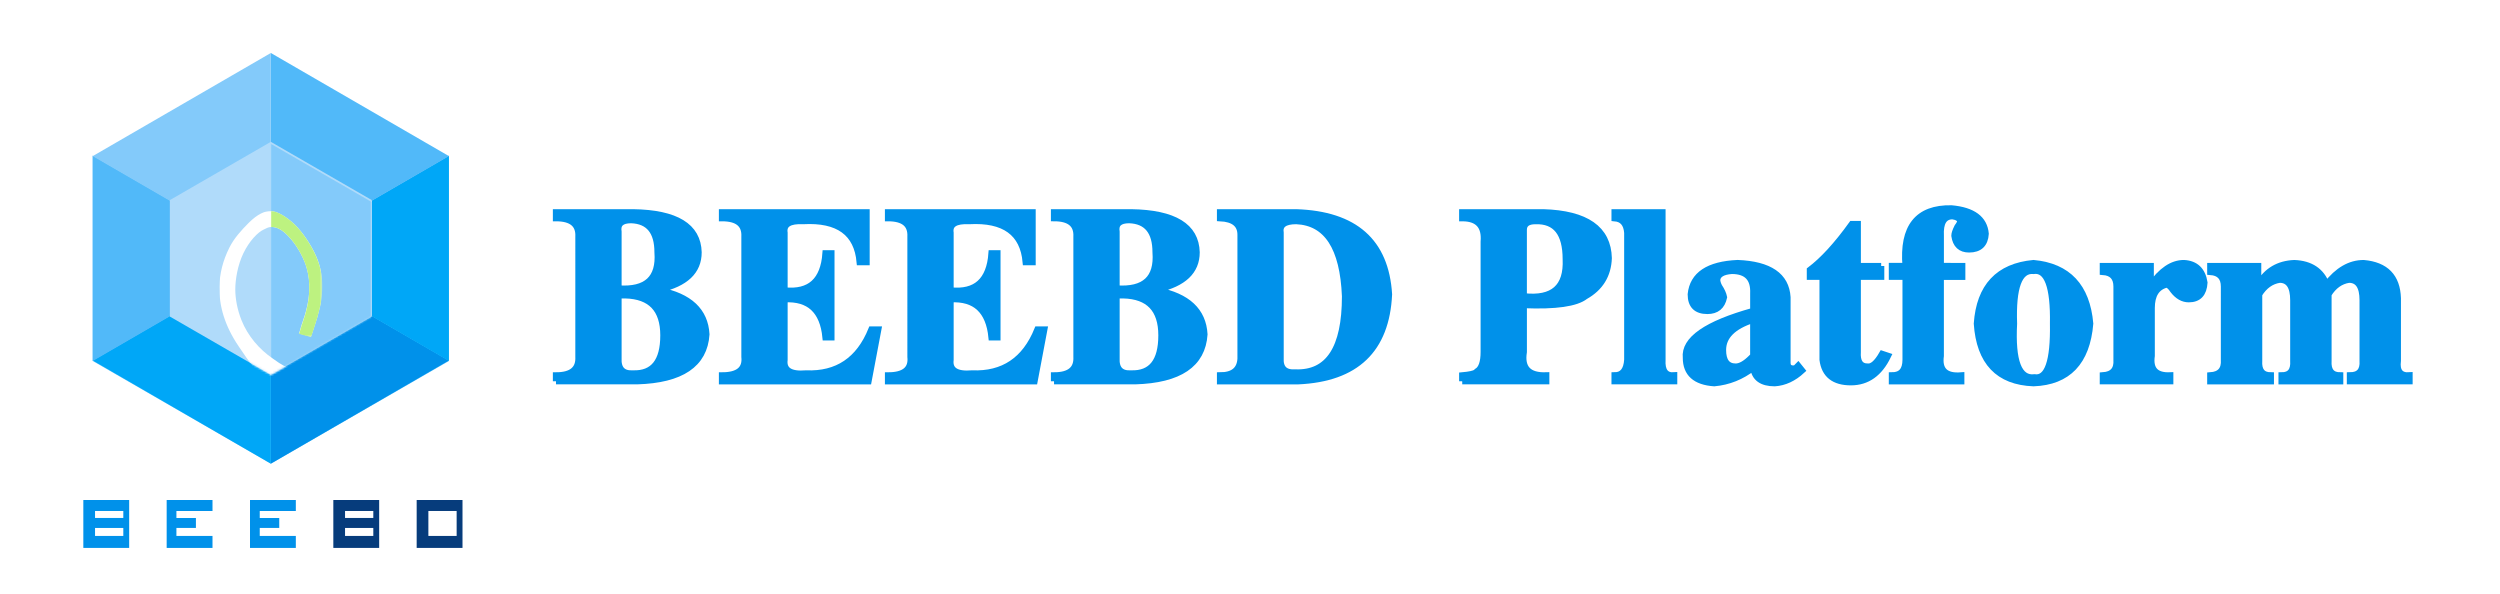 <?xml version="1.0" encoding="utf-8"?>
<!-- Generator: Adobe Illustrator 28.1.0, SVG Export Plug-In . SVG Version: 6.00 Build 0)  -->
<svg version="1.1" id="图层_1" xmlns="http://www.w3.org/2000/svg" xmlns:xlink="http://www.w3.org/1999/xlink" x="0px" y="0px"
	 viewBox="0 0 1200 285" style="enable-background:new 0 0 1200 285;" xml:space="preserve">
<style type="text/css">
	.st0{fill:#0091EA;stroke:#0091EA;stroke-width:3;}
	.st1{fill-rule:evenodd;clip-rule:evenodd;fill:#0091EA;}
	.st2{fill-rule:evenodd;clip-rule:evenodd;fill:#063C7C;}
	.st3{fill:#FFFFFF;}
	.st4{fill:#82D2FF;}
	.st5{fill:#0091EA;}
	.st6{fill:#00A7F7;}
	.st7{fill:#51B9F9;}
	.st8{fill:#83CAFA;}
	.st9{fill:#B0DBFA;}
	.st10{filter:url(#Adobe_OpacityMaskFilter);}
	.st11{fill-rule:evenodd;clip-rule:evenodd;fill:#FFFFFF;}
	.st12{mask:url(#mask-2_00000085956125814603016950000000649177525503972007_);fill:#83CAFA;}
	.st13{filter:url(#Adobe_OpacityMaskFilter_00000179631119476848733810000012056206419786607033_);}
	.st14{mask:url(#mask-2_00000082345836433256537120000008847055305226186409_);fill:#FFFFFF;}
	.st15{filter:url(#Adobe_OpacityMaskFilter_00000024693395082883610850000003498856820567589267_);}
	.st16{mask:url(#mask-2_00000142864133861257174590000016078244892633574539_);fill:#BDF280;}
</style>
<g id="BEEBD文字">
	<g id="BEEBD-Platform" transform="translate(266.875, 100.024)">
		<path id="形状" class="st0" d="M30,41.73v30c-0.31,5.31,2.03,7.81,7.03,7.5c9.69,0.31,14.53-5.78,14.53-18.28
			s-6.09-18.91-18.28-19.22H30z M30,11.26v27.19c13.44,0.94,19.69-4.84,18.75-17.34c0-10-4.22-15.16-12.66-15.47
			C31.41,5.63,29.38,7.51,30,11.26z M0,82.98v-2.81c7.5,0,11.09-2.97,10.78-8.91V13.6C11.09,7.66,7.5,4.7,0,4.7V1.88h37.03
			C57.66,2.2,68.12,8.6,68.44,21.1c0,9.06-6.25,15-18.75,17.81v0.47c14.38,2.81,21.88,9.84,22.5,21.09
			c-0.94,14.38-12.03,21.88-33.28,22.5H0z"/>
		<path id="路径" class="st0" d="M79.69,4.7V1.88h69.38v23.91h-3.28c-1.25-14.06-10.31-20.62-27.19-19.69
			c-6.56-0.31-9.53,1.56-8.91,5.63v27.66c12.19,1.25,18.75-4.69,19.69-17.81h2.81v40.31h-2.81c-1.25-12.81-7.81-18.91-19.69-18.28
			v29.06c-0.62,5,2.81,7.19,10.31,6.56c15,0.62,25.47-6.41,31.41-21.09h3.28L150,82.98H79.69v-2.81c7.81,0,11.41-2.97,10.78-8.91
			V13.6C90.78,7.66,87.19,4.7,79.69,4.7z"/>
		<path id="路径_00000177476803728094623680000014011925999434939533_" class="st0" d="M159.38,4.7V1.88h69.38v23.91h-3.28
			c-1.25-14.06-10.31-20.62-27.19-19.69c-6.56-0.31-9.53,1.56-8.91,5.63v27.66c12.19,1.25,18.75-4.69,19.69-17.81h2.81v40.31h-2.81
			c-1.25-12.81-7.81-18.91-19.69-18.28v29.06c-0.62,5,2.81,7.19,10.31,6.56c15,0.62,25.47-6.41,31.41-21.09h3.28l-4.69,24.84h-70.31
			v-2.81c7.81,0,11.41-2.97,10.78-8.91V13.6C170.47,7.66,166.88,4.7,159.38,4.7z"/>
		<path id="形状_00000040545650696515272670000012802485002318022070_" class="st0" d="M269.06,41.73v30
			c-0.31,5.31,2.03,7.81,7.03,7.5c9.69,0.31,14.53-5.78,14.53-18.28s-6.09-18.91-18.28-19.22H269.06z M269.06,11.26v27.19
			c13.44,0.94,19.69-4.84,18.75-17.34c0-10-4.22-15.16-12.66-15.47C270.47,5.63,268.44,7.51,269.06,11.26z M239.06,82.98v-2.81
			c7.5,0,11.09-2.97,10.78-8.91V13.6c0.31-5.94-3.28-8.91-10.78-8.91V1.88h37.03C296.72,2.2,307.19,8.6,307.5,21.1
			c0,9.06-6.25,15-18.75,17.81v0.47c14.38,2.81,21.88,9.84,22.5,21.09c-0.94,14.38-12.03,21.88-33.28,22.5H239.06z"/>
		<path id="形状_00000027575567641837887290000000494521573813853327_" class="st0" d="M347.81,11.73v60
			c-0.31,5,2.03,7.34,7.03,7.03c15.94,0.62,23.91-11.56,23.91-36.56C377.81,18.76,370,6.73,355.31,6.1
			C349.69,6.1,347.19,7.98,347.81,11.73z M318.75,82.98v-2.81c6.25,0,9.53-2.66,9.84-7.97V12.66c0-5-3.28-7.66-9.84-7.97V1.88h36.56
			c28.12,0.94,42.97,14.06,44.53,39.38c-1.25,26.56-15.78,40.47-43.59,41.72H318.75z"/>
		<path id="形状_00000042728910305015888350000012126447741898794932_" class="st0" d="M435,82.98v-2.81
			c3.44-0.31,5.62-0.78,6.56-1.41c0,0,0.16-0.16,0.47-0.47c2.19-1.25,3.28-4.38,3.28-9.38V15.95C445.94,8.45,442.5,4.7,435,4.7V1.88
			h38.91c20.62,0.62,31.09,7.97,31.41,22.03c-0.31,8.12-4.06,14.22-11.25,18.28c-4.38,3.44-14.22,4.84-29.53,4.22v22.5
			c-1.25,7.81,2.34,11.56,10.78,11.25v2.81H435z M464.53,10.32V42.2c14.06,1.56,20.78-4.38,20.16-17.81
			c0-12.5-4.84-18.59-14.53-18.28C466.41,6.1,464.53,7.51,464.53,10.32z"/>
		<path id="路径_00000164503945368022428260000004761630170018420405_" class="st0" d="M536.72,80.16v2.81h-28.59v-2.81
			c3.75,0,5.78-2.5,6.09-7.5V11.73c-0.31-4.38-2.34-6.72-6.09-7.03V1.88h22.97v70.78C530.78,77.98,532.66,80.48,536.72,80.16z"/>
		<path id="形状_00000128466937666629563670000000819784968855777704_" class="st0" d="M574.69,70.79V53.45
			c-9.69,3.12-14.53,7.97-14.53,14.53c0,5.31,2.03,7.97,6.09,7.97c2.19,0,4.69-1.41,7.5-4.22C574.06,71.41,574.38,71.1,574.69,70.79
			z M596.25,75.48l1.88,2.34c-4.06,3.75-8.44,5.78-13.12,6.09c-6.25,0-9.69-2.5-10.31-7.5c-5.62,4.38-11.88,6.88-18.75,7.5
			c-9.06-0.62-13.59-4.69-13.59-12.19c-0.94-8.75,9.84-16.25,32.34-22.5v-8.44c0.31-7.19-3.12-10.78-10.31-10.78
			c-4.38,0.31-6.72,1.72-7.03,4.22c0,0.94,0.31,2.03,0.94,3.28c1.25,1.88,2.03,3.59,2.34,5.16c-0.94,4.38-3.59,6.56-7.97,6.56
			c-5.31,0-7.97-2.66-7.97-7.97c0.94-9.37,8.44-14.37,22.5-15c15.31,0.62,23.28,6.09,23.91,16.41v31.41c0,1.88,0.94,2.81,2.81,2.81
			c0.31,0.31,0.78,0.16,1.41-0.47L596.25,75.48z"/>
		<path id="路径_00000150087755743613009730000005858560052094279316_" class="st0" d="M636.09,27.66v5.16h-11.25v36.09
			c-0.31,4.69,1.25,7.03,4.69,7.03c2.19,0.31,4.53-1.72,7.03-6.09l2.81,0.94c-4.06,8.44-10,12.66-17.81,12.66
			c-8.12,0-12.66-3.59-13.59-10.78c0-0.31,0-0.62,0-0.94V32.82h-6.09v-3.28c6.25-4.69,12.97-12.03,20.16-22.03h2.81v20.16H636.09z"
			/>
		<path id="路径_00000150809616524405910280000015006541524522108606_" class="st0" d="M641.25,82.98v-2.81
			c4.38,0,6.56-2.5,6.56-7.5V32.82h-6.56v-5.16h6.56c-1.56-18.75,5.78-27.97,22.03-27.66c10.31,0.94,15.78,5,16.41,12.19
			c-0.31,5-2.97,7.5-7.97,7.5c-4.06,0-6.41-2.19-7.03-6.56c0-0.94,0.47-2.34,1.41-4.22c0.94-1.25,1.41-2.19,1.41-2.81
			c-0.31-1.25-1.56-2.03-3.75-2.34c-4.06,0-5.94,3.12-5.62,9.38v14.53H675v5.16h-10.31v37.97c-0.94,6.88,2.34,10,9.84,9.38v2.81
			H641.25z"/>
		<path id="形状_00000062871414603046530190000009819759327297383348_" class="st0" d="M699.84,55.32
			c-0.94,18.12,2.34,26.72,9.84,25.78c6.25,0.94,9.22-7.66,8.91-25.78c0.31-17.81-2.81-26.25-9.38-25.31
			C702.34,29.38,699.22,37.82,699.84,55.32z M682.03,55.32c1.25-17.81,10.31-27.5,27.19-29.06c16.56,1.56,25.62,11.25,27.19,29.06
			c-1.56,18.44-10.62,27.97-27.19,28.59C692.34,83.29,683.28,73.76,682.03,55.32z"/>
		<path id="路径_00000168081399006943858010000011671170637051194027_" class="st0" d="M774.84,80.16v2.81H742.5v-2.81
			c4.69-0.31,6.88-2.81,6.56-7.5V37.51c0-4.38-2.19-6.72-6.56-7.03v-2.81h22.97v9.37c5-7.19,10.31-10.78,15.94-10.78
			c5.62,0.31,8.91,3.44,9.84,9.37c-0.31,5.31-2.81,7.97-7.5,7.97c-2.81,0-5.31-1.41-7.5-4.22c-1.25-1.88-2.34-2.81-3.28-2.81
			c-4.69,1.25-7.03,5-7.03,11.25v22.97C765,77.35,767.97,80.48,774.84,80.16z"/>
		<path id="路径_00000116214839667699595360000012073865703520864703_" class="st0" d="M889.69,80.16v2.81h-28.59v-2.81
			c4.38,0,6.41-2.34,6.09-7.03V44.07c0-6.56-2.19-9.84-6.56-9.84c-4.06,0.62-7.34,2.97-9.84,7.03v31.88
			c-0.31,4.69,1.56,7.03,5.62,7.03v2.81h-28.12v-2.81c4.06,0,5.94-2.34,5.62-7.03V44.07c0-6.56-2.19-9.84-6.56-9.84
			c-4.06,0.62-7.34,2.97-9.84,7.03v31.88c-0.31,4.69,1.56,7.03,5.62,7.03v2.81h-29.06v-2.81c4.69-0.31,6.88-2.81,6.56-7.5V37.51
			c0-4.38-2.19-6.72-6.56-7.03v-2.81h22.97v8.44h0.47c3.75-6.25,9.38-9.53,16.88-9.84c7.81,0.31,12.97,3.75,15.47,10.31
			c5.31-6.87,11.25-10.31,17.81-10.31c10.62,0.94,16.09,6.56,16.41,16.87v30C883.44,78.13,885.31,80.48,889.69,80.16z"/>
	</g>
	<g id="Words" transform="translate(40, 240)">
		<path id="B" class="st1" d="M22,23h-2.81l0,0L5.62,23v-5.75h13.57v-3.83l-13.57,0V8.62h13.57V5.27l-13.57,0V0H22V23z M0,0h5.62v23
			H0V0z"/>
		<path id="E" class="st1" d="M62,0v5.27l-17.32,0v3.36h9.36v4.79l-9.36,0v3.83H62V23H40V0H62z"/>
		<path id="E_00000107557168865362674530000004159501192655368350_" class="st1" d="M102,0v5.27l-17.32,0v3.36h9.36v4.79l-9.36,0
			v3.83H102V23l-17.32,0L80,23V0H102z"/>
		<path id="B_00000000924833743799519980000017421835084205791878_" class="st2" d="M142,23h-2.81l0,0l-13.57,0v-5.75h13.57v-3.83
			l-13.57,0V8.62h13.57V5.27l-13.57,0V0H142V23z M120,0h5.62v23H120V0z"/>
		<path id="D" class="st2" d="M165.62,23v-5.75h13.57V5.27l-13.57,0V0H182v23H165.62z M160,0h5.62v23H160V0z"/>
	</g>
	<g id="Logo" transform="translate(35, 15)">
		<polygon id="六边形白边" class="st3" points="190,163.5 190,54.5 95,0 0,54.5 0,163.5 95,218 		"/>
		<polygon id="深色" class="st4" points="143.26,136.81 180.5,158.29 95,207.57 9.5,158.29 9.5,59.71 46.74,81.19 46.74,136.81 
			95,164.62 		"/>
		<polygon id="右下" class="st5" points="180.5,158.06 95,207.57 95,164.43 143.26,136.49 		"/>
		<polygon id="左下" class="st6" points="95,164.43 95,207.57 9.5,158.06 46.74,136.49 		"/>
		<polygon id="右" class="st6" points="180.5,59.71 180.5,158.29 143.45,136.81 143.45,81.19 		"/>
		<polygon id="左" class="st7" points="46.55,81.19 46.55,136.81 9.5,158.29 9.5,59.71 		"/>
		<polygon id="右上" class="st7" points="143.26,81.51 95,53.57 95,10.43 180.5,59.94 		"/>
		<polygon id="左上" class="st8" points="95,10.43 95,53.57 46.74,81.51 9.5,59.94 		"/>
		<g id="六边形">
			<polygon id="path-1_00000174592066064588961910000013314268247822278292_" class="st9" points="143.45,136.96 143.45,81.04 
				95,53.08 46.55,81.04 46.55,136.96 95,164.92 			"/>
		</g>
		<defs>
			<filter id="Adobe_OpacityMaskFilter" filterUnits="userSpaceOnUse" x="95" y="54.03" width="48.45" height="111.84">
				<feColorMatrix  type="matrix" values="1 0 0 0 0  0 1 0 0 0  0 0 1 0 0  0 0 0 1 0"/>
			</filter>
		</defs>
		
			<mask maskUnits="userSpaceOnUse" x="95" y="54.03" width="48.45" height="111.84" id="mask-2_00000085956125814603016950000000649177525503972007_">
			<g class="st10">
				<polygon id="path-1_00000036217875359495543490000016629633359329478573_" class="st11" points="143.45,136.96 143.45,81.04 
					95,53.08 46.55,81.04 46.55,136.96 95,164.92 				"/>
			</g>
		</mask>
		<polygon id="深色_00000131351054006039175720000003344579137061616543_" class="st12" points="143.45,137.91 143.45,81.99 
			95,54.03 95,165.87 		"/>
		<defs>
			
				<filter id="Adobe_OpacityMaskFilter_00000129175228149309641950000001027970335216777635_" filterUnits="userSpaceOnUse" x="70.3" y="86.25" width="49.4" height="79.62">
				<feColorMatrix  type="matrix" values="1 0 0 0 0  0 1 0 0 0  0 0 1 0 0  0 0 0 1 0"/>
			</filter>
		</defs>
		
			<mask maskUnits="userSpaceOnUse" x="70.3" y="86.25" width="49.4" height="79.62" id="mask-2_00000082345836433256537120000008847055305226186409_">
			<g style="filter:url(#Adobe_OpacityMaskFilter_00000129175228149309641950000001027970335216777635_);">
				<polygon id="path-1_00000146481453747937262360000013716109352182304946_" class="st11" points="143.45,136.96 143.45,81.04 
					95,53.08 46.55,81.04 46.55,136.96 95,164.92 				"/>
			</g>
		</mask>
		<path id="节能标志" class="st14" d="M87.59,162.61c-3.05-4.08-5.73-7.87-8.04-11.38c-6.7-9.9-9.39-19.31-9.24-28.54
			c0.1-6.35,1.68-12.64,4.8-18.85c2.23-4.45,5.68-8.27,9.22-11.82c4.27-4.28,7.8-5.76,10.59-5.76c2.52,0,7.13,2.34,11.42,6.43
			c4.1,3.92,7.81,9.84,9.77,13.93c1.97,4.09,3.26,8.53,3.52,13.2c0.22,3.96-0.04,5.94-0.54,9.92c-0.15,1.21-1.11,5.17-1.73,7.34
			c-0.5,1.72-1.53,4.93-3.1,9.62l-5.7-1.66c0.57-2.14,1.48-5.03,2.73-8.67c0.11-0.33,0.48-1.67,0.56-1.95
			c0.46-1.84,0.95-3.82,1.22-5.76c0.4-2.94,0.35-5.73,0.35-7.35c-0.07-2.92-0.71-6.84-2.13-10.42c-2.19-5.55-5.66-10.62-9.32-13.93
			c-2.56-2.32-4.98-3.16-7.04-2.99c-1.16,0.09-1.92,0.5-3.24,1.16c-2.97,1.29-7.07,5.62-9.89,11.48c-2.73,5.67-3.86,12.6-3.86,17.33
			c0,4.46,0.98,9.73,2.96,14.71c3.03,7.59,8.51,14.01,15.12,18.51c2.22,1.6,3.87,2.69,4.96,3.26c1.2,0.63,2.99,1.36,5.36,2.18
			L95,165.87L87.59,162.61z"/>
		<defs>
			
				<filter id="Adobe_OpacityMaskFilter_00000137123350047911145390000005452629033902636986_" filterUnits="userSpaceOnUse" x="95" y="86.25" width="24.7" height="60.66">
				<feColorMatrix  type="matrix" values="1 0 0 0 0  0 1 0 0 0  0 0 1 0 0  0 0 0 1 0"/>
			</filter>
		</defs>
		
			<mask maskUnits="userSpaceOnUse" x="95" y="86.25" width="24.7" height="60.66" id="mask-2_00000142864133861257174590000016078244892633574539_">
			<g style="filter:url(#Adobe_OpacityMaskFilter_00000137123350047911145390000005452629033902636986_);">
				<polygon id="path-1_00000043417483371946878650000001288006230148176564_" class="st11" points="143.45,136.96 143.45,81.04 
					95,53.08 46.55,81.04 46.55,136.96 95,164.92 				"/>
			</g>
		</mask>
		<path id="节能标志颜色" class="st16" d="M95.04,86.25l-0.04,0c2.51,0,7.1,2.34,11.38,6.45c4.09,3.93,7.78,9.88,9.74,13.98
			c1.96,4.1,3.25,8.56,3.51,13.25c0.22,3.98-0.04,5.96-0.54,9.96c-0.15,1.22-1.1,5.19-1.73,7.37c-0.5,1.73-1.53,4.94-3.09,9.66
			l-5.68-1.66c0.57-2.14,1.47-5.04,2.72-8.7c0.11-0.33,0.48-1.67,0.55-1.96c0.46-1.85,0.95-3.83,1.21-5.78
			c0.4-2.95,0.35-5.75,0.35-7.38c-0.07-2.93-0.71-6.86-2.12-10.46c-2.18-5.57-5.64-10.65-9.29-13.98c-2.54-2.32-4.94-3.16-6.98-3
			L95.04,86.25z"/>
	</g>
</g>
</svg>
